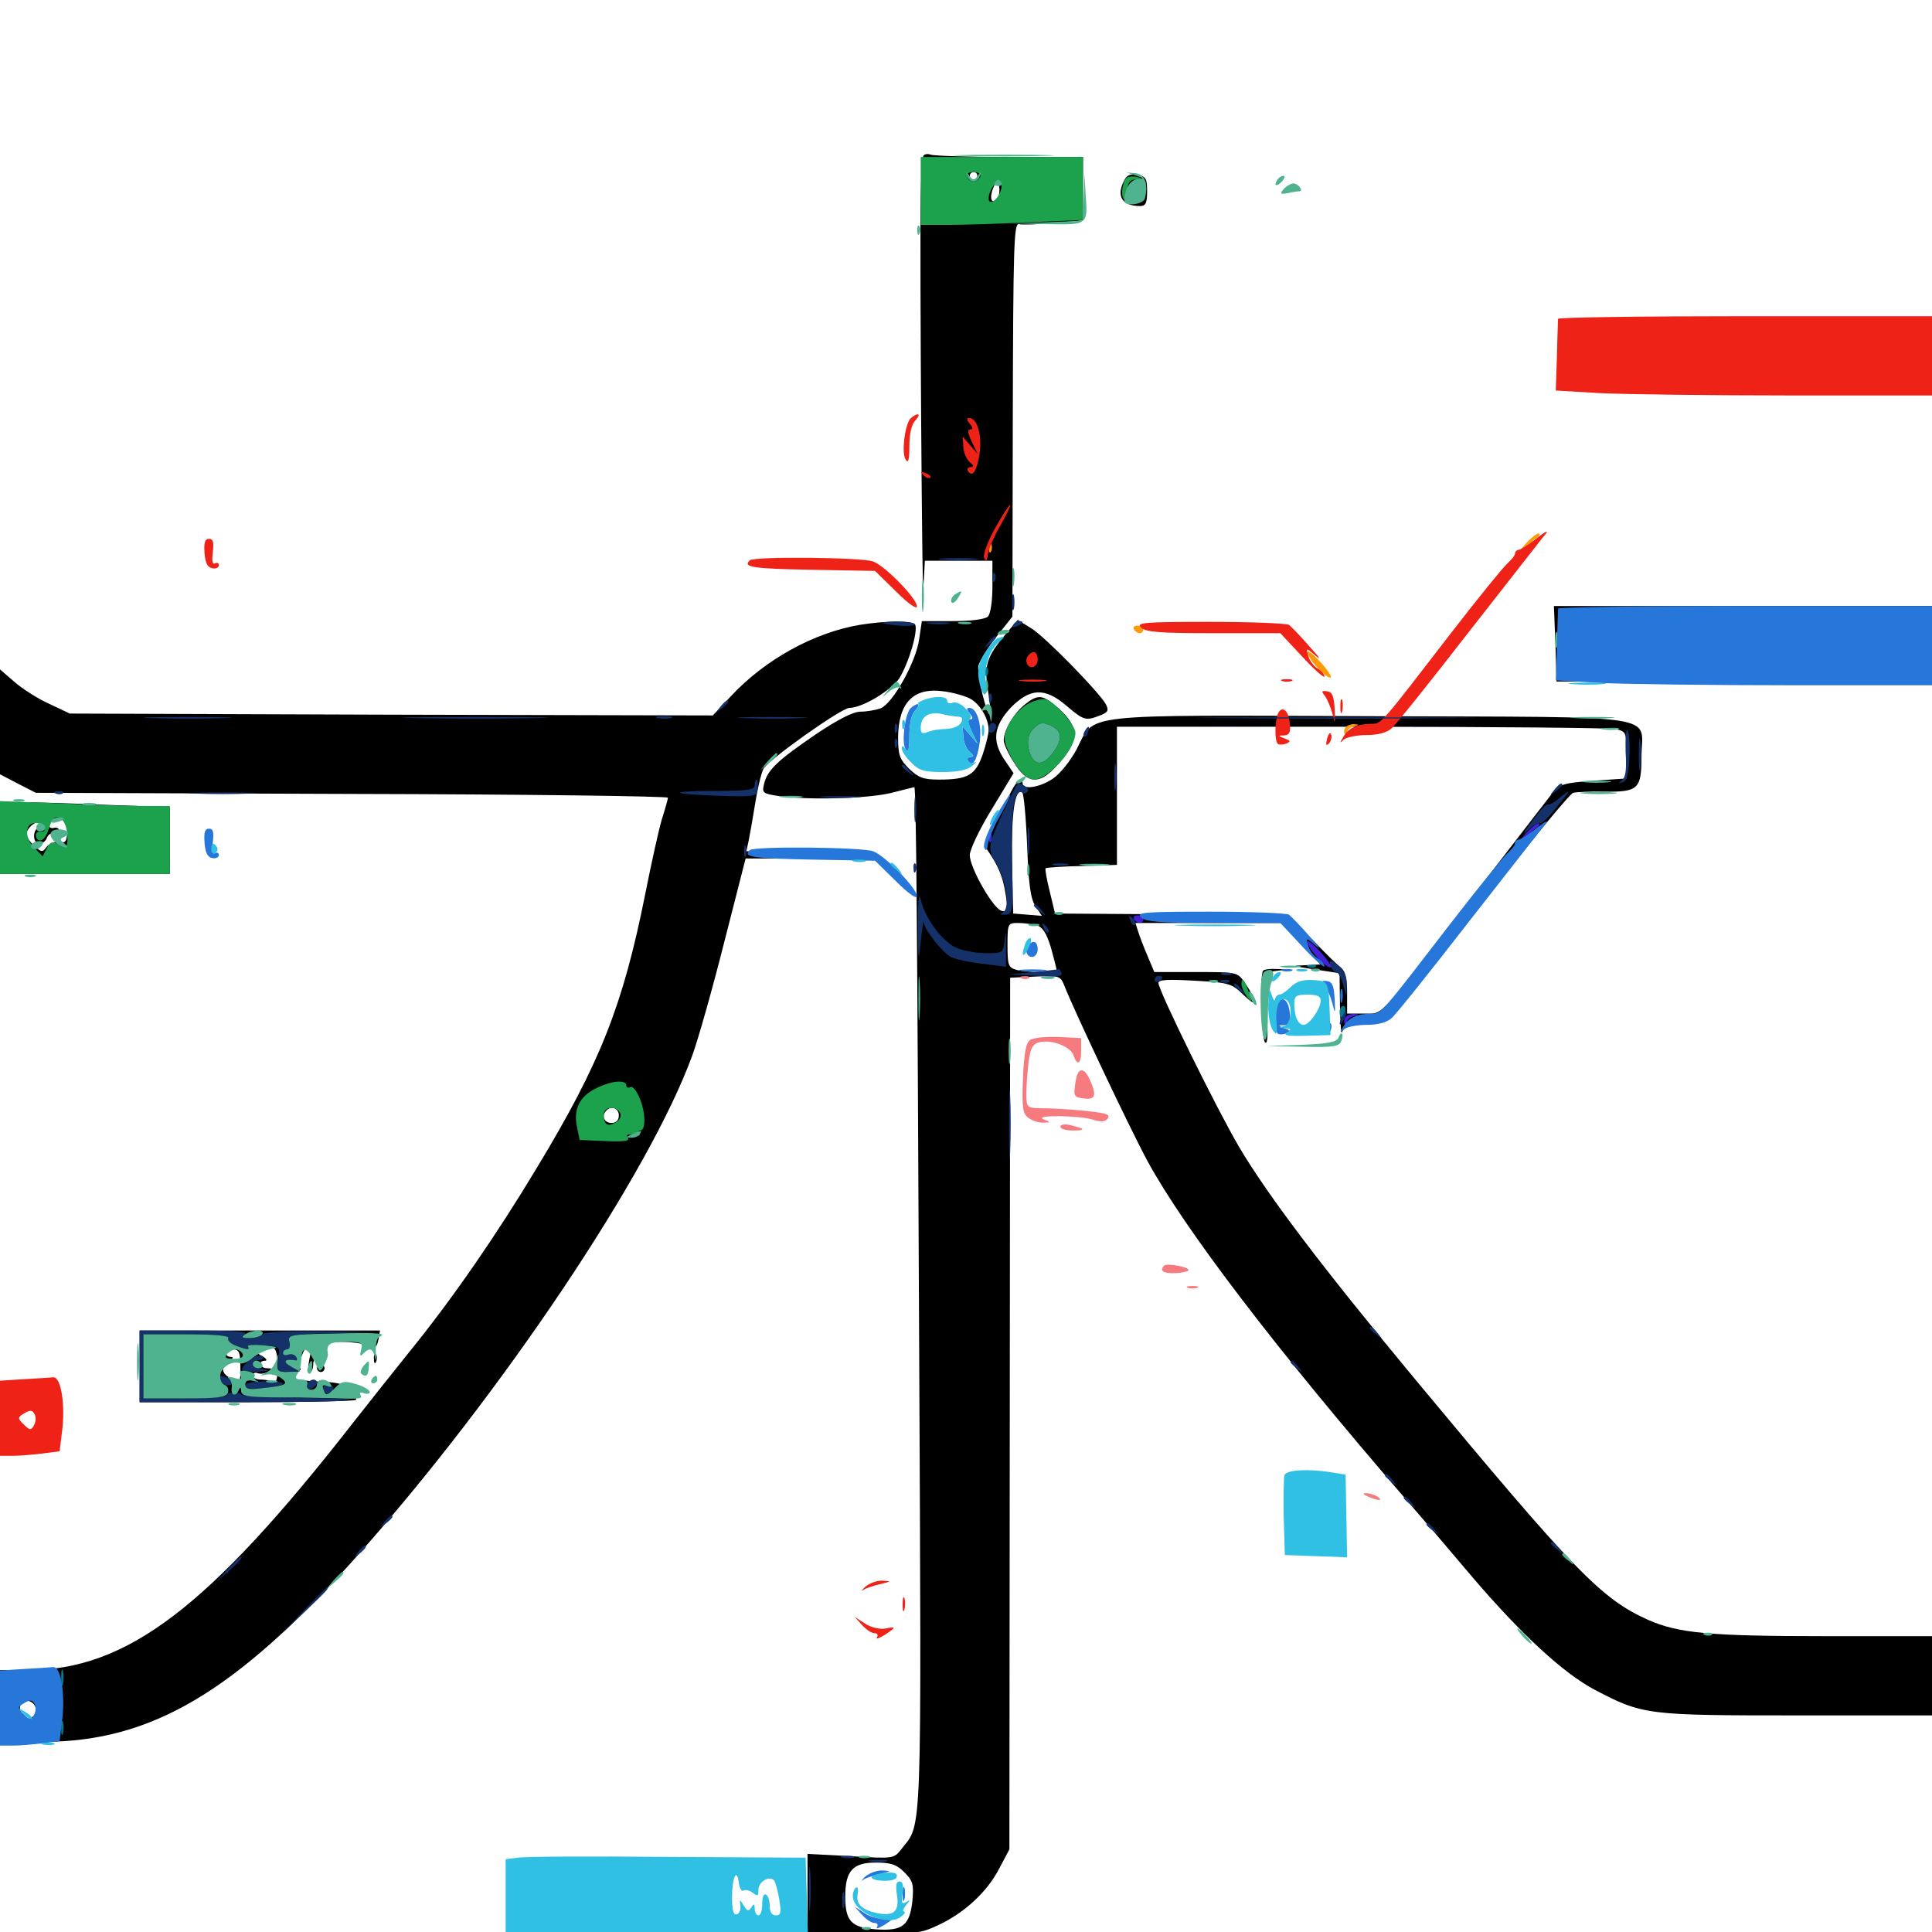 <svg xmlns="http://www.w3.org/2000/svg" viewBox="0 -1000 1000 1000">
	<path fill="#000000" d="M477.93 -919.336C477.344 -918.555 476.758 -909.375 476.562 -899.219C475.977 -867.969 477.344 -680.469 477.93 -695.703L478.711 -709.766H496.094H513.672V-696.484C513.672 -688.672 512.695 -682.227 511.328 -680.859C509.961 -679.492 502.93 -678.516 492.969 -678.516H477.148L475.781 -669.336C474.219 -657.422 462.109 -635.938 455.859 -633.398C453.125 -632.422 448.438 -631.641 445.312 -631.641C441.602 -631.641 433.594 -627.539 422.266 -619.922C402.539 -606.445 397.266 -601.562 395.508 -594.336C394.336 -589.453 394.727 -589.258 403.516 -587.891C419.727 -585.742 450 -586.719 461.523 -589.648C467.773 -591.211 473.047 -592.578 473.242 -592.578C474.219 -592.578 474.805 -517.969 475.781 -297.852C476.953 -44.141 477.344 -56.641 466.602 -42.969C462.695 -37.891 462.5 -37.891 440.234 -39.258L417.969 -40.43V-19.727V1.172H446.875C473.047 1.172 476.562 0.781 485.547 -3.516C499.023 -9.766 510.938 -20.703 517.188 -32.812L522.461 -42.773L522.656 -268.359L522.852 -493.945L535.938 -494.531C548.438 -495.117 548.828 -494.922 550.977 -489.648C555.664 -477.539 584.766 -416.016 593.945 -399.023C613.086 -363.867 660.547 -301.562 728.125 -223.438C736.133 -214.258 751.172 -196.68 761.523 -184.375C787.305 -154.102 809.18 -133.984 825.391 -125.391C850.391 -112.305 852.344 -112.109 930.078 -112.109H1000V-132.617V-153.125H944.922C884.375 -153.125 868.75 -154.688 853.125 -161.523C828.711 -172.461 815.039 -186.719 733.398 -284.961C683.789 -344.727 656.25 -381.25 641.406 -406.25C629.688 -426.172 599.609 -487.305 599.609 -491.211C599.609 -492.969 604.688 -493.164 618.359 -492.383C636.328 -491.406 637.5 -491.016 643.945 -484.766C651.172 -477.734 651.172 -481.25 644.141 -491.602C640.43 -496.875 640.039 -496.875 618.945 -496.875H597.461L593.945 -505.273C591.992 -509.766 589.844 -515.43 589.062 -517.969L587.695 -522.266H625.586H663.477L673.438 -511.523L683.398 -500.781L675.195 -500.391C668.164 -500.195 668.75 -500 680.273 -498.242L693.359 -496.289L693.555 -479.492C693.75 -470.312 694.141 -464.062 694.727 -465.82C695.312 -468.164 698.438 -469.336 706.445 -469.922C719.922 -471.094 717.773 -468.75 771.289 -537.5C793.164 -565.625 812.5 -589.062 814.258 -589.648C816.016 -590.039 823.242 -590.43 830.469 -590.234C847.852 -590.039 849.609 -591.602 849.609 -608.008C849.609 -630.859 864.453 -628.711 710.156 -629.297C556.25 -629.883 566.992 -631.055 557.227 -612.109C554.102 -606.25 548.633 -599.414 545.117 -597.07C538.281 -592.383 529.297 -591.016 529.297 -594.531C529.297 -598.438 526.367 -596.289 523.242 -590.039C521.484 -586.523 517.578 -579.102 514.453 -573.633C509.766 -565.039 509.18 -562.891 511.133 -559.961C516.797 -551.758 519.141 -546.094 520.508 -537.109C521.875 -528.711 521.68 -527.734 518.555 -528.516C514.258 -529.297 501.953 -550.781 501.953 -557.422C501.953 -560.156 507.031 -570.898 513.281 -581.055L524.609 -599.805L520.117 -606.445C513.281 -616.406 514.258 -624.023 523.047 -633.594C533.203 -643.945 540.82 -644.336 552.148 -634.57C560.938 -627.148 561.914 -626.758 569.336 -629.688C573.438 -631.25 574.023 -632.227 572.461 -635.352C568.945 -641.797 541.016 -670.312 533.789 -674.805L526.758 -679.102L521.094 -672.461C510.547 -659.961 509.375 -656.055 511.328 -642.773C512.5 -636.133 512.891 -630.273 512.695 -630.078C510.938 -628.32 505.469 -651.367 506.445 -655.469C507.227 -658.203 511.328 -664.844 515.82 -670.508L524.023 -680.859L524.219 -782.617C524.414 -872.07 524.805 -884.57 527.344 -883.984C528.906 -883.594 537.109 -883.789 545.312 -884.57L560.547 -885.938V-902.344V-918.75H522.656C501.758 -918.75 483.398 -919.336 481.836 -919.922C480.273 -920.508 478.516 -920.312 477.93 -919.336ZM505.859 -908.984C505.859 -908.008 505.078 -907.031 503.906 -907.031C502.93 -907.031 501.953 -908.008 501.953 -908.984C501.953 -910.156 502.93 -910.938 503.906 -910.938C505.078 -910.938 505.859 -910.156 505.859 -908.984ZM516.016 -896.875C513.086 -893.945 511.914 -897.656 514.258 -903.125L516.211 -908.008L517.188 -903.32C517.578 -900.781 516.992 -897.852 516.016 -896.875ZM501.953 -638.477C507.227 -635.742 511.719 -628.125 511.719 -622.07C511.719 -620.312 510.352 -614.453 508.594 -609.375C504.883 -598.828 500.977 -596.484 486.133 -596.484C477.93 -596.484 475.391 -597.461 470.508 -602.148C465.625 -607.031 464.844 -609.375 464.844 -618.359C465.039 -636.328 472.852 -644.336 488.281 -642.188C493.164 -641.602 499.219 -639.844 501.953 -638.477ZM835.742 -622.656C841.797 -621.484 841.797 -621.289 841.797 -609.18V-597.07L824.805 -595.898C809.18 -594.727 807.227 -594.141 803.32 -589.258C800.977 -586.133 783.008 -563.086 763.672 -537.891C711.914 -470.703 716.211 -475.391 706.055 -475.391H697.266V-486.133C697.266 -493.75 696.289 -497.461 693.945 -499.219C692.188 -500.586 685.352 -507.227 678.906 -514.062L666.992 -526.172L606.445 -526.758L546.094 -527.148L543.359 -538.477C541.797 -544.727 540.82 -550.195 541.211 -550.586C541.602 -550.977 550.195 -551.562 560.156 -551.758L578.125 -552.344V-588.086V-623.828H703.906C773.047 -623.828 832.422 -623.242 835.742 -622.656ZM531.641 -562.305C532.422 -542.188 533.398 -534.766 535.938 -531.055L539.258 -525.977L531.836 -526.562L524.414 -527.148L523.828 -553.711C523.438 -578.906 525.195 -592.188 529.102 -589.844C529.883 -589.258 531.055 -576.953 531.641 -562.305ZM536.523 -521.094C539.648 -520.117 541.602 -517.188 543.945 -509.57C545.508 -503.906 546.875 -498.633 546.875 -498.047C546.875 -496.484 531.641 -496.484 525.977 -498.047C521.875 -499.219 521.484 -500.586 521.484 -510.742C521.484 -522.07 521.68 -522.266 526.953 -522.266C529.883 -522.266 534.18 -521.68 536.523 -521.094ZM468.164 -30.859C472.461 -26.562 473.047 -24.609 472.266 -16.211C470.898 -3.32 467.188 -0.391 453.32 -1.367C440.625 -2.344 437.5 -5.664 437.5 -18.359C437.5 -31.641 441.406 -35.938 453.32 -35.938C461.133 -35.938 464.062 -34.961 468.164 -30.859ZM582.031 -906.836C577.539 -898.633 580.664 -893.359 590.039 -893.359C592.969 -893.359 593.75 -894.727 593.75 -900.977C593.75 -907.422 593.164 -908.594 588.867 -909.57C585.352 -910.156 583.203 -909.375 582.031 -906.836ZM590.82 -901.172C591.406 -900.195 591.016 -899.219 590.039 -899.219C588.867 -899.219 587.891 -900.195 587.891 -901.172C587.891 -902.344 588.281 -903.125 588.672 -903.125C589.258 -903.125 590.234 -902.344 590.82 -901.172ZM805.078 -666.797L805.664 -647.266H902.734H1000V-666.797V-686.328H902.148H804.297ZM444.922 -676.562C421.094 -672.461 395.898 -658.594 378.125 -639.453L368.945 -629.688L202.539 -630.078L36.133 -630.664L25.391 -635.742C19.336 -638.477 11.133 -643.75 7.227 -647.266L0 -653.516V-626.367V-599.219L9.375 -594.336L18.555 -589.648L182.227 -589.062C272.07 -588.867 345.703 -587.891 345.703 -587.109C345.703 -586.328 344.336 -581.445 342.578 -575.977C341.016 -570.703 337.109 -553.125 333.984 -537.305C322.461 -479.688 310.742 -449.805 277.734 -395.312C256.836 -360.547 234.375 -328.125 213.086 -301.758C204.883 -291.602 191.406 -274.609 182.812 -263.672C108.008 -167.773 65.625 -135.547 14.258 -135.547H0V-116.992V-98.438H22.266C78.32 -98.438 121.875 -124.219 184.766 -194.531C259.375 -278.32 336.328 -392.969 358.398 -453.906C361.328 -461.914 368.75 -488.086 374.805 -512.109L385.938 -555.664H421.68C442.773 -555.859 456.445 -556.641 454.883 -557.617C453.32 -558.594 437.305 -559.375 419.141 -559.375H386.328L387.5 -564.844C388.086 -567.773 389.648 -576.367 390.82 -583.789C391.992 -591.406 393.945 -599.609 395.117 -601.953C397.266 -606.445 435.547 -633.594 439.648 -633.594C446.289 -633.594 461.133 -642.578 465.43 -648.828C470.312 -656.641 475.391 -673.633 473.633 -676.758C472.266 -678.906 458.203 -678.711 444.922 -676.562ZM320.312 -422.656C320.312 -420.117 318.945 -418.75 316.406 -418.75C312.695 -418.75 311.133 -422.656 313.867 -425.195C316.406 -427.93 320.312 -426.367 320.312 -422.656ZM18.555 -115.039C18.555 -112.891 17.188 -110.938 15.43 -110.547C11.914 -109.961 8.984 -115.039 10.938 -118.164C12.891 -121.484 18.555 -119.141 18.555 -115.039ZM7.227 -101.172C8.008 -101.758 6.836 -102.344 4.688 -102.148C2.539 -102.148 1.953 -101.562 3.516 -100.977C4.883 -100.391 6.641 -100.586 7.227 -101.172ZM530.469 -635.352C524.805 -630.859 519.531 -622.07 519.531 -616.797C519.531 -615.039 521.875 -609.766 525 -605.078C531.641 -594.336 537.695 -593.75 546.289 -602.93C558.789 -616.211 559.18 -623.242 547.852 -633.398C539.648 -640.625 537.305 -640.82 530.469 -635.352ZM544.531 -615.625C544.922 -611.719 544.336 -610.156 542.188 -610.156C536.914 -610.156 533.203 -612.5 533.203 -615.82C533.203 -624.219 543.555 -623.828 544.531 -615.625ZM0 -566.211V-547.656H43.945H87.891V-564.844V-582.227L55.273 -583.398C37.5 -584.18 17.773 -584.766 11.328 -584.766H0ZM34.766 -568.945C34.57 -564.453 33.789 -563.477 30.469 -564.062C28.125 -564.453 25.391 -563.281 24.023 -561.523C22.07 -558.789 21.484 -558.789 17.773 -562.109C15.43 -564.258 13.672 -566.992 13.672 -568.164C13.672 -571.484 19.336 -575.977 21.094 -574.023C21.875 -573.242 21.289 -572.07 20.117 -571.68C16.602 -570.508 16.992 -563.281 20.312 -563.281C21.875 -563.281 23.633 -564.648 24.219 -566.211C24.805 -567.969 26.562 -569.141 28.125 -568.75C29.688 -568.359 30.859 -569.141 30.664 -570.117C30.469 -571.289 29.297 -571.875 27.93 -571.484C24.609 -570.703 24.609 -574.414 27.93 -575.586C32.422 -577.148 34.961 -574.805 34.766 -568.945ZM653.711 -497.461C651.953 -494.336 652.93 -461.523 654.883 -460.352C656.25 -459.57 656.445 -465.43 655.469 -477.93L654.297 -496.68L660.547 -497.461L666.992 -498.242L660.742 -498.438C657.422 -498.633 654.102 -498.242 653.711 -497.461ZM72.266 -292.773V-274.219H127.539C158.008 -274.219 183.398 -274.805 184.18 -275.391C184.766 -275.977 183.594 -278.32 181.641 -280.469C178.906 -283.594 175 -284.57 164.062 -284.961C156.25 -285.352 149.023 -286.523 147.852 -287.695C146.289 -289.258 147.07 -289.844 151.172 -289.844C154.102 -289.844 156.055 -290.625 155.469 -291.602C153.906 -293.945 157.617 -303.516 159.961 -303.516C160.938 -303.516 161.133 -300.586 160.156 -296.68C159.375 -292.773 159.375 -289.844 160.352 -289.844C161.328 -289.844 162.109 -291.602 162.109 -293.75C162.109 -296.289 163.086 -297.266 165.039 -296.484C167.188 -295.508 167.969 -296.68 167.969 -300.391C167.969 -305.078 168.555 -305.469 176.562 -305.469C181.445 -305.469 187.5 -304.688 190.039 -303.711C194.336 -301.953 194.922 -302.344 195.898 -306.641L196.68 -311.328H134.57H72.266ZM143.555 -292.969C143.75 -285.938 143.164 -284.18 141.016 -284.961C139.648 -285.547 136.719 -285.938 134.57 -285.938C132.617 -285.938 130.859 -286.914 130.859 -288.086C130.859 -289.258 132.031 -289.844 133.398 -289.258C134.961 -288.672 137.305 -289.062 138.867 -290.039C141.016 -291.406 141.016 -291.797 138.281 -291.797C134.375 -291.797 133.398 -295.703 137.305 -295.703C138.477 -295.703 137.891 -296.875 135.742 -298.047C132.031 -300.195 132.031 -300.195 135.742 -301.758C142.188 -304.102 143.555 -302.734 143.555 -292.969ZM124.414 -292.969C124.609 -284.57 124.414 -284.375 119.922 -286.328C114.453 -288.867 113.867 -292.773 118.75 -295.508C120.508 -296.68 120.898 -297.656 119.727 -297.656C115.625 -297.656 116.797 -301.562 120.703 -301.562C123.633 -301.562 124.414 -300 124.414 -292.969ZM124.414 -280.859C125.195 -281.445 124.023 -282.031 121.875 -281.836C119.727 -281.836 119.141 -281.25 120.703 -280.664C122.07 -280.078 123.828 -280.273 124.414 -280.859ZM166.016 -281.25C166.016 -281.641 165.234 -282.031 164.062 -282.031C163.086 -282.031 162.109 -281.055 162.109 -279.883C162.109 -278.906 163.086 -278.516 164.062 -279.102C165.234 -279.688 166.016 -280.664 166.016 -281.25ZM193.555 -296.484C193.555 -294.336 194.141 -293.75 194.727 -295.312C195.312 -296.68 195.117 -298.438 194.531 -299.023C193.945 -299.805 193.359 -298.633 193.555 -296.484ZM164.062 -291.797C164.062 -290.82 165.039 -289.844 166.016 -289.844C167.188 -289.844 167.969 -290.82 167.969 -291.797C167.969 -292.969 167.188 -293.75 166.016 -293.75C165.039 -293.75 164.062 -292.969 164.062 -291.797Z"/>
	<path fill="#ff9906" d="M789.844 -718.75C786.719 -715.234 785.547 -713.477 787.305 -714.844C789.062 -716.016 791.211 -716.406 791.992 -715.625C792.969 -714.844 792.969 -715.234 792.188 -716.602C791.602 -717.773 792.578 -719.727 794.336 -720.898C796.289 -721.875 797.266 -723.242 796.68 -723.828C796.094 -724.414 792.969 -722.07 789.844 -718.75ZM511.914 -716.016C511.914 -713.867 512.5 -713.281 513.086 -714.844C513.672 -716.211 513.477 -717.969 512.891 -718.555C512.305 -719.336 511.719 -718.164 511.914 -716.016ZM586.914 -674.219C587.5 -673.242 588.867 -672.266 590.039 -672.266C591.016 -672.266 591.797 -673.242 591.797 -674.219C591.797 -675.391 590.43 -676.172 588.672 -676.172C587.109 -676.172 586.328 -675.391 586.914 -674.219ZM676.953 -661.523C678.516 -657.031 687.305 -648.047 688.867 -649.414C689.258 -650 686.719 -653.906 682.812 -658.008C678.125 -662.891 676.172 -664.062 676.953 -661.523ZM696.289 -623.242C695.508 -622.07 695.508 -620.703 696.094 -620.117C696.68 -619.336 697.266 -619.922 697.266 -621.094C697.266 -622.266 698.828 -623.633 700.781 -624.023C703.711 -624.805 703.711 -625 700.781 -625.195C699.023 -625.195 696.875 -624.414 696.289 -623.242Z"/>
	<path fill="#ef2218" d="M806.445 -834.961C806.445 -833.984 806.055 -825.391 805.859 -815.625L805.273 -797.852L828.711 -796.484C841.602 -795.898 885.352 -795.312 926.172 -795.312H1000V-815.82V-836.328H903.32C850.195 -836.328 806.641 -835.742 806.445 -834.961ZM471.094 -783.203C468.164 -779.297 466.602 -765.43 468.75 -762.109C470.117 -759.961 470.703 -761.914 470.703 -769.336C470.703 -775.781 471.875 -780.469 473.828 -782.422C475.391 -784.18 475.977 -785.547 475 -785.547C474.023 -785.547 472.266 -784.375 471.094 -783.203ZM501.953 -780.664C503.711 -778.516 503.711 -777.734 502.148 -777.734C500.586 -777.734 500.977 -775.586 502.93 -771.484L506.055 -765.039L502.148 -769.531L498.242 -774.023L498.633 -768.555C498.828 -765.625 500.391 -762.109 501.953 -760.742C504.102 -758.984 504.297 -758.398 502.344 -758.203C500.977 -758.203 500.391 -757.227 500.977 -756.25C503.32 -752.539 505.664 -756.25 507.031 -765.234C508.398 -774.414 505.859 -783.594 501.758 -783.594C500.195 -783.594 500.195 -782.812 501.953 -780.664ZM477.93 -754.102C479.297 -752.734 480.859 -752.148 481.445 -752.734C482.031 -753.32 481.055 -754.492 479.102 -755.078C476.367 -756.25 476.172 -756.055 477.93 -754.102ZM515.039 -726.562C511.133 -719.531 508.789 -713.086 509.375 -711.328C510.352 -709.18 510.938 -709.57 511.328 -713.086C511.719 -715.82 514.648 -722.656 517.969 -728.32C521.094 -733.984 523.438 -738.672 522.852 -738.672C522.266 -738.672 518.75 -733.203 515.039 -726.562ZM793.945 -720.312C790.82 -717.773 787.305 -715.625 786.133 -715.43C785.156 -715.43 784.18 -714.453 784.18 -713.477C784.18 -712.5 782.227 -710.156 780.078 -708.203C777.734 -706.055 765.039 -690.43 751.758 -673.242C715.039 -625.586 715.039 -625.391 710.352 -625.391C702.734 -625.391 698.047 -623.242 695.508 -618.945C693.359 -615.43 693.359 -615.039 695.508 -617.188C696.875 -618.359 702.148 -619.531 707.227 -619.531C713.086 -619.531 717.773 -620.703 720.312 -623.047C722.461 -624.805 740.234 -647.07 759.766 -672.266C779.492 -697.461 796.875 -719.727 798.438 -721.68C802.539 -726.367 800.977 -725.781 793.945 -720.312ZM105.859 -713.867C106.25 -708.594 107.422 -706.25 109.961 -705.859C111.719 -705.469 113.281 -706.25 113.281 -707.422C113.281 -708.594 112.305 -708.984 111.328 -708.398C109.961 -707.617 109.57 -709.766 110.156 -714.062C110.742 -719.336 110.352 -721.094 108.203 -721.094C106.055 -721.094 105.469 -719.141 105.859 -713.867ZM388.086 -709.961C384.375 -706.445 389.258 -705.664 419.922 -705.078L452.93 -704.492L463.867 -693.75C470.117 -687.5 474.609 -684.375 474.609 -686.133C474.609 -690.234 458.203 -707.031 451.953 -709.375C446.484 -711.523 390.039 -712.109 388.086 -709.961ZM590.625 -675.195C592.969 -672.852 600 -672.266 628.125 -672.266H662.695L674.023 -660.156C680.273 -653.32 685.547 -648.828 685.547 -649.805C685.547 -650.977 683.984 -652.734 681.836 -654.102C679.883 -655.273 677.734 -658.203 677.148 -660.547C675.977 -664.844 675.977 -664.844 681.25 -660.352C684.18 -657.812 682.617 -660.156 677.734 -665.43C673.047 -670.898 668.164 -675.781 667.188 -676.562C666.016 -677.344 647.656 -678.125 626.367 -678.125C591.992 -678.125 587.891 -677.734 590.625 -675.195ZM532.617 -661.133C530.078 -658.789 531.25 -654.688 534.18 -654.688C535.742 -654.688 537.109 -656.445 537.109 -658.594C537.109 -662.5 534.961 -663.672 532.617 -661.133ZM528.906 -647.461C525.391 -647.852 527.734 -648.242 534.18 -648.242C540.625 -648.242 543.555 -647.852 540.625 -647.461C537.695 -647.07 532.422 -647.07 528.906 -647.461ZM663.672 -647.461C662.305 -648.047 663.281 -648.438 666.016 -648.438C668.75 -648.438 669.727 -648.047 668.555 -647.461C667.188 -647.07 664.844 -647.07 663.672 -647.461ZM685.742 -639.844C686.914 -638.281 688.672 -634.18 689.648 -630.664C691.016 -624.805 691.211 -625 690.82 -633.008C690.43 -639.648 689.648 -641.797 686.914 -642.188C683.984 -642.578 683.789 -642.188 685.742 -639.844ZM694.727 -631.836C695.117 -633.594 695.117 -636.328 694.727 -637.695C694.141 -638.867 693.75 -637.5 693.75 -634.18C693.75 -631.055 694.141 -629.883 694.727 -631.836ZM661.328 -630.273C659.766 -626.172 659.766 -616.602 661.328 -615.039C661.914 -614.453 663.867 -614.453 665.625 -615.039C668.164 -616.211 668.164 -616.602 664.844 -617.773C661.523 -619.141 661.328 -619.336 664.648 -619.336C667.383 -619.531 668.164 -620.898 667.578 -625.781C666.992 -632.617 663.281 -635.156 661.328 -630.273ZM686.914 -617.773C686.133 -614.453 686.328 -613.672 687.891 -615.234C688.867 -616.211 689.453 -618.359 689.062 -619.727C688.477 -621.289 687.695 -620.312 686.914 -617.773ZM12.305 -286.133L0 -285.352V-266.016V-246.484H6.641C10.156 -246.484 17.188 -247.07 21.875 -247.656L30.859 -248.828L32.031 -258.398C33.984 -272.461 31.641 -287.5 27.539 -287.109C25.781 -286.914 18.945 -286.523 12.305 -286.133ZM18.164 -267.383C18.75 -265.82 18.359 -263.477 17.383 -261.914C16.016 -259.57 15.234 -259.766 12.305 -262.695C9.18 -265.625 9.18 -266.406 11.719 -267.969C15.625 -270.508 16.992 -270.312 18.164 -267.383ZM447.852 -178.711C445.898 -176.758 445.312 -175.977 446.68 -176.953C448.047 -177.93 452.148 -179.297 455.664 -180.078C461.328 -181.445 461.523 -181.641 456.836 -181.836C453.906 -182.031 450 -180.469 447.852 -178.711ZM468.164 -166.992C468.555 -168.75 468.555 -171.484 468.164 -172.852C467.578 -174.023 467.188 -172.656 467.188 -169.336C467.188 -166.211 467.578 -165.039 468.164 -166.992ZM446.094 -158.984C448.242 -156.641 450.977 -154.688 452.539 -154.688C454.102 -154.688 454.688 -153.711 453.906 -152.539C453.32 -151.367 454.883 -151.953 457.812 -153.711C464.062 -157.812 464.062 -158.203 458.008 -157.031C455.273 -156.641 450.781 -157.617 447.852 -159.57L442.383 -163.086Z"/>
	<path fill="#1ca14c" d="M476.562 -901.172V-883.594H490.82C498.438 -883.594 517.383 -884.18 532.812 -884.961L560.547 -886.133V-902.539V-918.75H518.555H476.562ZM507.422 -908.594C506.836 -907.227 505.273 -906.055 503.906 -906.055C502.539 -906.055 500.977 -907.227 500.586 -908.594C500 -909.961 501.367 -910.938 503.906 -910.938C506.445 -910.938 507.812 -909.961 507.422 -908.594ZM517.773 -900.781C516.016 -896.094 511.719 -893.555 511.719 -897.266C511.719 -901.172 515.82 -907.227 517.578 -906.055C518.555 -905.469 518.75 -903.125 517.773 -900.781ZM581.25 -903.906C580.469 -900.977 580.664 -897.852 581.836 -896.68C583.008 -895.508 583.594 -895.898 583.398 -897.461C583.203 -904.492 584.18 -907.031 587.695 -907.031C589.844 -907.031 591.992 -906.055 592.383 -905.078C592.969 -903.906 593.164 -904.102 592.969 -905.469C592.773 -906.836 590.234 -908.203 587.5 -908.594C583.398 -908.984 582.227 -908.203 581.25 -903.906ZM531.445 -635.352C528.125 -633.398 523.828 -628.711 522.07 -625C519.336 -619.336 519.336 -617.383 521.484 -612.109C525.195 -603.125 531.055 -596.484 535.156 -596.484C542.578 -596.484 556.641 -612.305 556.641 -620.703C556.641 -624.805 545.898 -636.719 541.211 -638.086C539.062 -638.477 534.766 -637.305 531.445 -635.352ZM545.117 -623.828C550 -621.094 549.805 -616.211 544.336 -609.57C539.062 -602.734 534.18 -604.102 532.422 -612.5C531.641 -616.797 532.227 -619.727 534.375 -622.266C538.281 -626.367 539.844 -626.562 545.117 -623.828ZM0 -566.602V-547.656H43.945H87.891V-565.234V-582.812H74.805C67.383 -582.812 47.656 -583.398 30.859 -584.18L0 -585.352ZM34.766 -568.555C35.352 -561.133 34.375 -559.961 29.297 -563.281C27.148 -564.648 25.781 -564.062 24.219 -560.938L22.07 -556.836L17.773 -561.133C12.5 -566.406 12.891 -574.023 18.359 -574.023C20.508 -574.023 22.461 -572.852 23.047 -571.484C23.438 -570.117 22.656 -569.336 21.094 -569.531C19.727 -569.922 18.555 -568.945 18.555 -567.773C18.555 -566.406 19.336 -565.039 20.508 -565.039C22.461 -564.648 24.414 -567.578 26.172 -573.633C28.32 -580.078 34.18 -576.758 34.766 -568.555ZM642.578 -490.43C642.578 -489.062 643.945 -486.133 645.508 -483.984C648.047 -480.664 648.242 -480.859 646.289 -486.719C644.141 -493.164 642.578 -494.727 642.578 -490.43ZM308.594 -436.719C300 -432.617 296.68 -425.781 298.633 -416.797L300 -409.961L313.281 -409.375C323.242 -408.984 326.172 -409.375 325 -411.133C324.023 -412.891 324.805 -413.086 327.734 -412.5C330.078 -411.719 331.641 -412.109 330.859 -413.086C330.273 -414.062 330.664 -414.844 331.445 -414.844C334.375 -414.844 334.18 -424.414 331.055 -431.641C329.492 -435.547 327.344 -438.086 326.172 -437.305C325.195 -436.719 324.219 -437.109 324.219 -438.086C324.219 -441.406 316.211 -440.625 308.594 -436.719ZM321.094 -423.633C321.68 -422.07 320.508 -419.922 318.555 -418.945C314.453 -416.602 312.5 -417.969 312.5 -423.047C312.5 -427.344 319.336 -427.93 321.094 -423.633Z"/>
	<path fill="#143269" d="M487.891 -710.352C483.203 -710.742 486.914 -711.133 496.094 -711.133C505.273 -711.133 508.984 -710.742 504.492 -710.352C499.805 -709.961 492.383 -709.961 487.891 -710.352ZM513.867 -700.781C513.867 -698.633 514.453 -698.047 515.039 -699.609C515.625 -700.977 515.43 -702.734 514.844 -703.32C514.258 -704.102 513.672 -702.93 513.867 -700.781ZM523.828 -688.281C523.828 -684.57 524.219 -683.008 524.805 -684.961C525.195 -686.719 525.195 -689.844 524.805 -691.797C524.219 -693.555 523.828 -691.992 523.828 -688.281ZM457.031 -677.344C455.469 -677.734 458.203 -678.125 463.281 -678.32C468.359 -678.32 472.852 -677.734 473.438 -676.953C474.219 -675.586 464.258 -675.781 457.031 -677.344ZM481.055 -677.148C477.93 -677.539 480.078 -677.93 485.352 -677.93C490.82 -677.93 493.164 -677.539 490.82 -677.148C488.281 -676.758 483.984 -676.758 481.055 -677.148ZM524.414 -676.562C523.828 -675.391 524.609 -675.195 526.172 -675.781C529.688 -677.148 530.273 -678.516 527.539 -678.516C526.367 -678.516 525 -677.734 524.414 -676.562ZM511.523 -667.383C508.984 -664.258 509.18 -664.062 512.305 -666.602C515.43 -669.141 516.406 -670.703 514.844 -670.703C514.453 -670.703 512.891 -669.141 511.523 -667.383ZM511.914 -638.281C511.914 -636.133 512.5 -635.547 513.086 -637.109C513.672 -638.477 513.477 -640.234 512.891 -640.82C512.305 -641.602 511.719 -640.43 511.914 -638.281ZM372.852 -634.18C370.312 -631.055 370.508 -630.859 373.633 -633.398C375.391 -634.766 376.953 -636.328 376.953 -636.719C376.953 -638.281 375.391 -637.305 372.852 -634.18ZM78.711 -628.32C68.164 -628.516 76.367 -628.906 96.68 -628.906C117.188 -628.906 125.781 -628.516 115.82 -628.32C105.859 -627.93 89.258 -627.93 78.711 -628.32ZM215.43 -628.32C198.438 -628.516 212.305 -628.906 246.094 -628.906C279.883 -628.906 293.75 -628.516 276.953 -628.32C259.961 -627.93 232.227 -627.93 215.43 -628.32ZM340.43 -628.32C338.477 -628.906 340.039 -629.297 343.75 -629.297C347.461 -629.297 349.023 -628.906 347.266 -628.32C345.312 -627.93 342.188 -627.93 340.43 -628.32ZM385.352 -628.32C376.953 -628.516 383.398 -628.906 399.414 -628.906C415.625 -628.906 422.461 -628.516 414.648 -628.32C406.836 -627.93 393.75 -627.93 385.352 -628.32ZM633.398 -628.32C601.367 -628.516 627.539 -628.711 691.406 -628.711C755.273 -628.711 781.445 -628.516 749.609 -628.32C717.578 -627.93 665.234 -627.93 633.398 -628.32ZM463.086 -622.656C463.086 -620.508 463.672 -619.922 464.258 -621.484C464.844 -622.852 464.648 -624.609 464.062 -625.195C463.477 -625.977 462.891 -624.805 463.086 -622.656ZM511.719 -622.656C511.719 -621.094 512.695 -620.312 513.672 -620.898C514.844 -621.484 515.625 -622.852 515.625 -624.023C515.625 -625 514.844 -625.781 513.672 -625.781C512.695 -625.781 511.719 -624.414 511.719 -622.656ZM561.523 -621.68C560.742 -620.508 560.547 -619.336 561.133 -618.75C561.523 -618.164 562.5 -619.141 563.086 -620.898C564.453 -624.219 563.281 -624.805 561.523 -621.68ZM841.406 -610.742C841.992 -601.562 841.406 -597.461 839.453 -596.094C837.5 -594.531 837.5 -594.336 839.844 -595.117C841.992 -595.508 842.969 -599.219 843.359 -608.203C843.75 -615.039 843.164 -621.289 842.383 -622.07C841.602 -622.852 841.211 -617.773 841.406 -610.742ZM848.242 -609.18C848.242 -601.758 848.633 -598.828 849.023 -602.93C849.414 -606.836 849.414 -613.086 849.023 -616.602C848.633 -619.922 848.242 -616.797 848.242 -609.18ZM463.086 -614.844C463.086 -612.695 463.672 -612.109 464.258 -613.672C464.844 -615.039 464.648 -616.797 464.062 -617.383C463.477 -618.164 462.891 -616.992 463.086 -614.844ZM576.758 -597.461C576.758 -591.016 577.148 -588.672 577.539 -592.188C577.93 -595.703 577.93 -600.977 577.539 -603.906C577.148 -606.836 576.758 -603.906 576.758 -597.461ZM466.797 -603.516C466.797 -603.125 468.359 -601.562 470.312 -600.195C473.242 -597.656 473.438 -597.852 470.898 -600.977C468.359 -604.102 466.797 -605.078 466.797 -603.516ZM390.625 -593.555C390.625 -591.211 387.109 -590.625 370.703 -590.625C359.766 -590.625 351.367 -590.234 351.953 -589.648C352.344 -589.062 361.523 -588.477 372.266 -588.086C391.406 -587.5 391.797 -587.695 392.188 -591.992C392.383 -594.531 392.188 -596.484 391.602 -596.484C391.016 -596.484 390.625 -595.117 390.625 -593.555ZM520.117 -581.445C511.328 -562.695 510.938 -560.742 515.43 -553.32C520.703 -544.727 522.852 -530.273 519.336 -527.93C517.383 -526.758 517.578 -526.367 520.508 -526.562C524.219 -526.953 524.414 -528.125 523.828 -554.883C523.242 -581.641 525 -592.383 529.297 -589.648C530.273 -589.062 531.445 -589.453 532.031 -590.43C533.008 -591.797 529.297 -594.531 526.758 -594.531C526.562 -594.531 523.438 -588.672 520.117 -581.445ZM804.492 -591.211C801.953 -588.086 802.148 -587.891 805.273 -590.43C807.031 -591.797 808.594 -593.359 808.594 -593.75C808.594 -595.312 807.031 -594.336 804.492 -591.211ZM28.906 -589.258C27.344 -589.844 27.93 -590.43 30.078 -590.43C32.227 -590.625 33.398 -590.039 32.617 -589.453C32.031 -588.867 30.273 -588.672 28.906 -589.258ZM101.172 -589.258C93.359 -589.453 99.609 -589.844 115.234 -589.844C130.859 -589.844 137.109 -589.453 129.492 -589.258C121.68 -588.867 108.789 -588.867 101.172 -589.258ZM473.242 -580.859C473.242 -575 473.633 -572.461 474.023 -575.586C474.414 -578.516 474.414 -583.203 474.023 -586.328C473.633 -589.258 473.242 -586.719 473.242 -580.859ZM806.836 -586.719C804.492 -584.57 801.758 -583.203 800.977 -583.594C800.391 -583.984 796.875 -580.273 793.164 -575.195C788.086 -568.359 787.695 -567.188 791.406 -570.703C793.945 -573.047 796.68 -574.609 797.266 -574.023C797.852 -573.438 801.562 -576.953 805.469 -581.836C813.477 -591.602 813.672 -592.383 806.836 -586.719ZM426.367 -587.305C421.289 -587.695 425 -587.891 434.57 -587.891C444.336 -587.891 448.438 -587.695 443.945 -587.305C439.453 -586.914 431.445 -586.914 426.367 -587.305ZM531.836 -564.258C531.836 -557.812 532.227 -555.469 532.617 -558.984C533.008 -562.5 533.008 -567.773 532.617 -570.703C532.227 -573.633 531.836 -570.703 531.836 -564.258ZM385.156 -559.375C385.156 -556.641 385.547 -555.664 386.133 -557.031C386.523 -558.203 386.523 -560.547 386.133 -561.914C385.547 -563.086 385.156 -562.109 385.156 -559.375ZM472.852 -550.391C472.852 -548.242 473.438 -547.656 474.023 -549.219C474.609 -550.586 474.414 -552.344 473.828 -552.93C473.242 -553.711 472.656 -552.539 472.852 -550.391ZM545.508 -552.148C543.555 -552.734 545.117 -553.125 548.828 -553.125C552.539 -553.125 554.102 -552.734 552.344 -552.148C550.391 -551.758 547.266 -551.758 545.508 -552.148ZM475.195 -520.312C475.195 -501.758 475.391 -500.977 476.562 -512.5C477.344 -519.531 477.93 -524.023 478.125 -522.461C478.711 -518.555 487.695 -507.031 492.188 -504.688C494.336 -503.516 501.562 -501.953 508.398 -501.172L520.703 -499.609V-510.547C520.898 -517.383 520.508 -518.555 520.117 -514.062C519.336 -506.641 519.141 -506.641 510.547 -506.641C505.664 -506.641 498.828 -507.812 495.117 -509.375C487.891 -512.5 478.906 -524.414 476.562 -534.375C475.586 -538.672 475 -533.984 475.195 -520.312ZM535.156 -531.25C535.156 -530.859 536.719 -529.297 538.672 -527.93C541.602 -525.391 541.797 -525.586 539.258 -528.711C536.719 -531.836 535.156 -532.812 535.156 -531.25ZM585.156 -523.633C585.742 -521.68 586.914 -520.703 587.5 -521.289C588.086 -521.875 587.5 -523.438 586.133 -524.805C584.18 -526.562 583.984 -526.367 585.156 -523.633ZM540.234 -519.727C540.82 -517.773 541.992 -516.797 542.578 -517.383C543.164 -517.969 542.578 -519.531 541.211 -520.898C539.258 -522.656 539.062 -522.461 540.234 -519.727ZM688.672 -499.805C689.453 -498.242 690.625 -496.875 691.602 -496.875C692.578 -496.875 694.141 -493.945 695.117 -490.625L696.875 -484.18L697.07 -490.234C697.266 -493.75 695.703 -497.656 693.75 -499.414C689.258 -503.516 687.305 -503.711 688.672 -499.805ZM535.156 -496.875L522.461 -495.703L536.328 -494.922C547.07 -494.141 550 -494.531 549.414 -496.484C548.828 -497.656 548.242 -498.633 548.047 -498.438C548.047 -498.242 542.188 -497.656 535.156 -496.875ZM632.422 -495.508C631.055 -496.094 632.031 -496.484 634.766 -496.484C637.5 -496.484 638.477 -496.094 637.305 -495.508C635.938 -495.117 633.594 -495.117 632.422 -495.508ZM597.656 -492.773C597.656 -491.797 598.633 -491.406 599.609 -491.992C600.781 -492.578 601.562 -493.555 601.562 -494.141C601.562 -494.531 600.781 -494.922 599.609 -494.922C598.633 -494.922 597.656 -493.945 597.656 -492.773ZM632.422 -491.602C630.859 -492.188 631.445 -492.773 633.594 -492.773C635.742 -492.969 636.914 -492.383 636.133 -491.797C635.547 -491.211 633.789 -491.016 632.422 -491.602ZM638.672 -490.234C638.672 -489.844 640.234 -488.281 642.188 -486.914C645.117 -484.375 645.312 -484.57 642.773 -487.695C640.234 -490.82 638.672 -491.797 638.672 -490.234ZM694.531 -474.414C692.773 -469.336 693.164 -468.164 695.508 -472.07C696.68 -474.023 697.266 -476.172 696.68 -476.562C696.289 -477.148 695.312 -476.172 694.531 -474.414ZM522.266 -417.773C522.266 -401.758 522.656 -395.312 522.852 -403.711C523.242 -412.109 523.242 -425.195 522.852 -433.008C522.656 -440.82 522.266 -433.984 522.266 -417.773ZM708.984 -312.5C708.984 -312.109 710.547 -310.547 712.5 -309.18C715.43 -306.641 715.625 -306.836 713.086 -309.961C710.547 -313.086 708.984 -314.062 708.984 -312.5ZM72.266 -292.773V-274.219H127.344C184.57 -274.219 200.586 -275.781 152.734 -276.562C137.5 -276.953 125 -277.539 125 -278.125C125 -278.711 123.242 -279.297 121.094 -279.297C118.945 -279.297 117.188 -278.516 117.188 -277.734C117.188 -276.953 107.617 -276.172 95.703 -276.172H74.219V-292.773V-309.375H96.875C111.328 -309.375 118.945 -308.594 118.164 -307.422C117.578 -306.25 119.336 -304.492 122.07 -303.516C128.125 -301.172 129.492 -301.172 128.32 -303.125C127.734 -303.906 131.25 -304.102 136.133 -303.711C144.922 -303.125 144.922 -303.125 144.141 -296.484C143.359 -290.234 143.75 -289.844 149.414 -289.844L155.273 -290.039L150.391 -292.773C146.094 -295.312 147.266 -296.875 152.93 -295.898C153.906 -295.703 153.906 -296.484 153.32 -297.656C152.539 -298.828 150.781 -299.414 149.219 -298.828C147.656 -298.242 146.484 -298.633 146.484 -299.609C146.484 -300.781 147.461 -301.562 148.633 -301.562C149.805 -301.562 150.391 -303.32 149.805 -305.469C148.828 -308.984 150 -309.375 172.656 -309.961L196.289 -310.547L166.602 -310.938C148.438 -311.133 136.523 -310.547 135.742 -309.375C135.156 -308.398 132.227 -307.422 129.297 -307.422C125.195 -307.422 124.609 -307.812 126.953 -309.375C128.906 -310.742 120.312 -311.328 101.172 -311.328H72.266ZM129.102 -295.898C123.242 -290.82 123.828 -289.844 133.398 -290.039C139.062 -290.43 140.039 -290.625 136.328 -291.211C130.273 -292.188 129.102 -295.117 134.375 -296.094C136.523 -296.484 136.914 -297.266 135.547 -298.242C134.375 -298.828 131.445 -297.852 129.102 -295.898ZM667.969 -294.922C667.969 -294.531 669.531 -292.969 671.484 -291.602C674.414 -289.062 674.609 -289.258 672.07 -292.383C669.531 -295.508 667.969 -296.484 667.969 -294.922ZM113.281 -286.133C113.281 -283.789 118.75 -281.836 120.117 -283.789C120.703 -284.766 119.727 -286.133 117.969 -286.719C113.867 -288.281 113.281 -288.281 113.281 -286.133ZM126.953 -282.812C126.953 -281.25 130.078 -280.859 136.328 -281.445C149.414 -283.008 150.195 -284.961 137.5 -284.961C130.859 -284.961 126.953 -284.18 126.953 -282.812ZM159.57 -284.57C157.227 -282.227 158.203 -280.273 161.133 -281.25C162.695 -282.031 164.062 -283.203 164.062 -284.18C164.062 -286.328 161.328 -286.523 159.57 -284.57ZM167.383 -280.664C167.969 -279.297 169.141 -278.125 169.922 -278.125C170.703 -278.125 171.875 -279.297 172.461 -280.664C173.047 -282.031 171.875 -283.203 169.922 -283.203C167.969 -283.203 166.797 -282.031 167.383 -280.664ZM177.344 -280.664C175.781 -281.25 176.367 -281.836 178.516 -281.836C180.664 -282.031 181.836 -281.445 181.055 -280.859C180.469 -280.273 178.711 -280.078 177.344 -280.664ZM716.797 -236.328C716.797 -235.938 718.359 -234.375 720.312 -233.008C723.242 -230.469 723.438 -230.664 720.898 -233.789C718.359 -236.914 716.797 -237.891 716.797 -236.328ZM726.562 -224.609C726.562 -224.219 728.125 -222.656 730.078 -221.289C733.008 -218.75 733.203 -218.945 730.664 -222.07C728.125 -225.195 726.562 -226.172 726.562 -224.609ZM199.023 -212.305C196.484 -209.18 196.68 -208.984 199.805 -211.523C201.562 -212.891 203.125 -214.453 203.125 -214.844C203.125 -216.406 201.562 -215.43 199.023 -212.305ZM738.281 -210.938C738.281 -210.547 739.844 -208.984 741.797 -207.617C744.727 -205.078 744.922 -205.273 742.383 -208.398C739.844 -211.523 738.281 -212.5 738.281 -210.938ZM802.734 -201.172C802.734 -200.781 804.297 -199.219 806.25 -197.852C809.18 -195.312 809.375 -195.508 806.836 -198.633C804.297 -201.758 802.734 -202.734 802.734 -201.172ZM185.352 -196.68C182.812 -193.555 183.008 -193.359 186.133 -195.898C189.258 -198.438 190.234 -200 188.672 -200C188.281 -200 186.719 -198.438 185.352 -196.68ZM117.969 -187.891L112.305 -181.445L118.75 -187.109C124.609 -192.578 125.977 -194.141 124.414 -194.141C124.023 -194.141 121.289 -191.211 117.969 -187.891ZM157.227 -166.406L145.508 -154.102L157.812 -165.82C169.141 -176.562 170.898 -178.516 169.336 -178.516C169.141 -178.516 163.672 -173.047 157.227 -166.406ZM418.75 -22.266C418.75 -12.109 418.945 -7.812 419.336 -13.086C419.727 -18.164 419.727 -26.367 419.336 -31.641C418.945 -36.719 418.75 -32.422 418.75 -22.266ZM436.133 -38.477C434.18 -39.062 435.352 -39.453 438.477 -39.453C441.797 -39.453 443.164 -39.062 441.992 -38.477C440.625 -38.086 437.891 -38.086 436.133 -38.477ZM450.781 -36.523C448.242 -36.914 449.805 -37.305 454.102 -37.305C458.398 -37.5 460.352 -37.109 458.594 -36.523C456.641 -36.133 453.125 -36.133 450.781 -36.523ZM435.938 -16.406C435.938 -12.695 436.328 -11.133 436.914 -13.086C437.305 -14.844 437.305 -17.969 436.914 -19.922C436.328 -21.68 435.938 -20.117 435.938 -16.406Z"/>
	<path fill="#f67b7f" d="M528.906 -493.555C527.344 -494.141 527.93 -494.727 530.078 -494.727C532.227 -494.922 533.398 -494.336 532.617 -493.75C532.031 -493.164 530.273 -492.969 528.906 -493.555ZM533.203 -461.719C531.055 -460.352 530.078 -455.273 529.492 -441.992C528.906 -426.367 529.297 -423.633 532.422 -421.289C534.375 -419.922 537.695 -418.75 539.844 -418.945C543.945 -418.945 543.945 -419.141 540.039 -420.703C534.766 -423.047 559.961 -422.656 566.211 -420.312C569.141 -419.336 571.68 -419.336 572.852 -420.508C574.219 -421.875 574.023 -422.852 572.07 -423.438C568.945 -424.609 549.805 -426.367 538.672 -426.367C531.445 -426.562 531.25 -426.758 531.25 -434.18C531.25 -438.281 531.836 -445.703 532.422 -450.586C533.398 -457.617 534.57 -459.766 538.086 -460.547C544.336 -462.109 554.297 -458.203 555.664 -453.711C557.617 -447.852 559.766 -449.414 559.57 -456.445V-462.695L547.852 -463.281C541.406 -463.477 534.766 -462.891 533.203 -461.719ZM557.617 -443.75C557.031 -442.383 556.445 -439.062 556.25 -436.523C555.664 -432.812 556.641 -431.836 561.133 -431.445C566.992 -430.664 567.773 -433.008 564.062 -441.211C561.719 -446.484 558.984 -447.461 557.617 -443.75ZM548.828 -416.797C548.828 -415.82 551.562 -414.844 555.078 -414.844C562.109 -414.844 561.914 -415.625 554.297 -417.578C550.977 -418.359 548.828 -417.969 548.828 -416.797ZM602.539 -344.922C600 -342.188 602.148 -340.82 608.398 -341.016C612.109 -341.211 615.234 -341.992 615.234 -342.578C615.234 -344.336 603.906 -346.289 602.539 -344.922ZM614.844 -333.398C613.477 -333.984 614.453 -334.375 617.188 -334.375C619.922 -334.375 620.898 -333.984 619.727 -333.398C618.359 -333.008 616.016 -333.008 614.844 -333.398ZM708.008 -225.391C713.281 -223.047 716.406 -223.047 712.891 -225.391C711.328 -226.367 708.594 -227.148 707.031 -227.148C705.078 -227.148 705.469 -226.562 708.008 -225.391Z"/>
	<path fill="#0b7889" d="M509.961 -651.953C509.961 -649.805 510.547 -649.219 511.133 -650.781C511.719 -652.148 511.523 -653.906 510.938 -654.492C510.352 -655.273 509.766 -654.102 509.961 -651.953ZM677.344 -499.414C675.781 -500 676.367 -500.586 678.516 -500.586C680.664 -500.781 681.836 -500.195 681.055 -499.609C680.469 -499.023 678.711 -498.828 677.344 -499.414ZM693.359 -476.367C693.359 -474.805 693.75 -473.438 694.141 -473.438C694.531 -473.438 695.312 -474.805 696.094 -476.367C696.68 -477.93 696.289 -479.297 695.312 -479.297C694.141 -479.297 693.359 -477.93 693.359 -476.367ZM31.641 -131.641C31.641 -127.93 32.031 -126.367 32.617 -128.32C33.008 -130.078 33.008 -133.203 32.617 -135.156C32.031 -136.914 31.641 -135.352 31.641 -131.641ZM31.641 -105.273C31.641 -102.148 32.031 -100.977 32.617 -102.93C33.008 -104.688 33.008 -107.422 32.617 -108.789C32.031 -109.961 31.641 -108.594 31.641 -105.273Z"/>
	<path fill="#4fb38f" d="M498.633 -919.336C486.914 -919.531 496.484 -919.922 519.531 -919.922C542.578 -919.922 552.148 -919.531 540.625 -919.336C528.906 -918.945 510.156 -918.945 498.633 -919.336ZM500.586 -908.984C500.977 -907.422 502.539 -906.055 503.906 -906.055C505.273 -906.055 506.836 -907.422 507.227 -908.984C508.008 -911.523 507.812 -911.523 506.055 -908.984C504.102 -906.445 503.711 -906.445 501.758 -908.984C500 -911.523 499.805 -911.523 500.586 -908.984ZM587.891 -909.18C592.383 -907.617 592.383 -907.422 588.672 -907.227C584.961 -907.031 581.836 -901.758 582.031 -895.898C582.031 -892.969 591.797 -894.141 592.578 -897.266C594.531 -904.492 592.578 -909.961 587.695 -910.352L583.008 -910.742ZM560.938 -897.852L560.547 -885.742L541.602 -884.961L522.461 -884.375L541.602 -883.984C563.281 -883.594 563.086 -883.398 561.914 -899.414L561.328 -909.961ZM661.133 -906.836C658.984 -903.711 660.938 -903.125 663.672 -906.25C665.039 -907.812 665.234 -908.984 664.258 -908.984C663.281 -908.984 661.719 -908.008 661.133 -906.836ZM514.844 -905.469C514.258 -904.492 515.039 -903.711 516.602 -903.711C518.164 -903.711 518.945 -904.492 518.359 -905.469C517.773 -906.25 516.992 -907.031 516.602 -907.031C516.211 -907.031 515.43 -906.25 514.844 -905.469ZM664.453 -902.148C662.305 -899.609 662.695 -899.414 666.406 -900C668.945 -900.586 671.68 -900.977 672.461 -900.977C675 -901.172 671.875 -905.078 669.336 -905.078C667.969 -904.883 665.82 -903.711 664.453 -902.148ZM474.805 -880.469C474.805 -878.32 475.391 -877.734 475.977 -879.297C476.562 -880.664 476.367 -882.422 475.781 -883.008C475.195 -883.789 474.609 -882.617 474.805 -880.469ZM524.023 -700.977C524.023 -696.68 524.414 -695.117 524.805 -697.656C525.195 -700 525.195 -703.516 524.805 -705.469C524.219 -707.227 523.828 -705.273 524.023 -700.977ZM477.148 -691.211C477.148 -683.789 477.539 -680.859 477.93 -684.961C478.32 -688.867 478.32 -695.117 477.93 -698.633C477.539 -701.953 477.148 -698.828 477.148 -691.211ZM494.336 -692.383C492.969 -691.406 491.992 -689.648 492.383 -688.477C492.773 -687.305 494.336 -688.086 495.703 -690.234C498.438 -694.531 498.242 -694.727 494.336 -692.383ZM496.68 -677.148C494.727 -677.734 495.898 -678.125 499.023 -678.125C502.344 -678.125 503.711 -677.734 502.539 -677.148C501.172 -676.758 498.438 -676.758 496.68 -677.148ZM516.602 -672.461C516.016 -671.68 516.992 -671.289 518.555 -671.484C522.656 -672.07 524.023 -674.023 520.508 -674.023C518.75 -674.023 516.992 -673.242 516.602 -672.461ZM805.078 -668.75C805.078 -665.039 805.469 -663.477 806.055 -665.43C806.445 -667.188 806.445 -670.312 806.055 -672.266C805.469 -674.023 805.078 -672.461 805.078 -668.75ZM509.375 -644.727C508.789 -641.016 508.984 -639.844 510.156 -641.016C511.328 -642.188 511.719 -644.531 511.328 -646.484C510.742 -649.219 510.352 -648.828 509.375 -644.727ZM459.766 -642.969C456.055 -638.477 456.055 -638.477 460.156 -641.992C462.305 -643.75 464.844 -644.727 465.82 -643.945C466.602 -642.969 466.797 -643.555 466.016 -644.922C464.258 -648.047 464.062 -648.047 459.766 -642.969ZM508.594 -633.203C507.812 -632.031 508.008 -631.641 509.375 -632.422C510.547 -633.008 511.719 -631.836 512.305 -629.297C513.086 -625.391 513.086 -625.586 513.477 -630.273C513.672 -635.742 511.133 -637.305 508.594 -633.203ZM815.039 -628.32C809.766 -628.711 814.062 -628.906 824.219 -628.906C834.375 -628.906 838.672 -628.711 833.594 -628.32C828.32 -627.93 820.117 -627.93 815.039 -628.32ZM534.375 -622.266C532.227 -619.727 531.641 -616.797 532.422 -612.5C534.18 -604.102 539.062 -602.734 544.336 -609.57C549.805 -616.211 550 -621.094 545.117 -623.828C539.844 -626.562 538.281 -626.367 534.375 -622.266ZM829.688 -622.461C827.148 -622.852 828.711 -623.242 833.008 -623.242C837.305 -623.438 839.258 -623.047 837.5 -622.461C835.547 -622.07 832.031 -622.07 829.688 -622.461ZM397.266 -605.859L393.555 -601.367L398.047 -605.078C402.148 -608.594 403.32 -610.156 401.758 -610.156C401.367 -610.156 399.414 -608.203 397.266 -605.859ZM527.344 -596.484C525.586 -595.312 525.391 -594.531 526.758 -594.531C527.93 -594.531 529.688 -595.508 530.273 -596.484C531.836 -598.828 531.055 -598.828 527.344 -596.484ZM819.922 -595.117C816.406 -595.508 819.141 -595.898 826.172 -595.898C833.203 -595.898 835.938 -595.508 832.617 -595.117C829.102 -594.727 823.242 -594.727 819.922 -595.117ZM819.922 -589.258C815.234 -589.648 818.555 -590.039 827.148 -590.039C835.742 -590.039 839.453 -589.648 835.547 -589.258C831.445 -588.867 824.414 -588.867 819.922 -589.258ZM404.883 -587.305C401.758 -587.695 403.906 -588.086 409.18 -588.086C414.648 -588.086 416.992 -587.695 414.648 -587.305C412.109 -586.914 407.812 -586.914 404.883 -587.305ZM7.422 -585.352C6.055 -585.938 7.031 -586.328 9.766 -586.328C12.5 -586.328 13.477 -585.938 12.305 -585.352C10.938 -584.961 8.594 -584.961 7.422 -585.352ZM43.555 -583.398C41.602 -583.984 42.773 -584.375 45.898 -584.375C49.219 -584.375 50.586 -583.984 49.414 -583.398C48.047 -583.008 45.312 -583.008 43.555 -583.398ZM26.562 -575.195C27.148 -576.172 28.906 -576.953 30.469 -576.953C34.375 -576.953 33.789 -575.586 29.297 -574.414C27.148 -573.828 25.781 -574.219 26.562 -575.195ZM18.945 -572.461C18.359 -570.898 19.141 -569.727 20.703 -569.727C23.828 -569.727 24.414 -572.266 21.68 -573.828C20.703 -574.414 19.531 -573.828 18.945 -572.461ZM26.172 -567.773C26.758 -564.844 30.859 -561.328 34.18 -561.328C35.352 -561.328 34.766 -562.305 33.203 -563.477C31.055 -565.039 30.859 -565.82 32.812 -566.602C36.719 -568.164 35.547 -570.703 30.469 -570.703C27.539 -570.703 25.977 -569.531 26.172 -567.773ZM16.406 -563.086C14.844 -560.352 19.141 -559.375 21.289 -561.914C22.852 -563.867 22.656 -564.648 20.312 -564.648C18.75 -564.648 16.992 -563.867 16.406 -563.086ZM531.641 -549.609C531.641 -546.875 532.031 -545.898 532.617 -547.266C533.008 -548.438 533.008 -550.781 532.617 -552.148C532.031 -553.32 531.641 -552.344 531.641 -549.609ZM560.156 -552.148C556.641 -552.539 559.375 -552.93 566.406 -552.93C573.438 -552.93 576.172 -552.539 572.852 -552.148C569.336 -551.758 563.477 -551.758 560.156 -552.148ZM13.281 -546.289C11.914 -546.875 12.891 -547.266 15.625 -547.266C18.359 -547.266 19.336 -546.875 18.164 -546.289C16.797 -545.898 14.453 -545.898 13.281 -546.289ZM546.484 -526.758C544.922 -527.344 545.508 -527.93 547.656 -527.93C549.805 -528.125 550.977 -527.539 550.195 -526.953C549.609 -526.367 547.852 -526.172 546.484 -526.758ZM532.812 -520.898C531.445 -521.484 532.422 -521.875 535.156 -521.875C537.891 -521.875 538.867 -521.484 537.695 -520.898C536.328 -520.508 533.984 -520.508 532.812 -520.898ZM475.391 -483.203C475.391 -473.047 475.586 -468.75 475.977 -474.023C476.367 -479.102 476.367 -487.305 475.977 -492.578C475.586 -497.656 475.391 -493.359 475.391 -483.203ZM663.672 -499.414C661.133 -499.805 663.086 -500.195 667.969 -500.195C672.852 -500.195 674.805 -499.805 672.461 -499.414C669.922 -499.023 666.016 -499.023 663.672 -499.414ZM654.492 -497.07C652.93 -495.898 652.148 -490.43 652.539 -478.711C652.93 -459.18 656.25 -455.273 656.25 -474.219C656.25 -481.25 657.031 -489.062 658.203 -491.797C660.156 -497.07 658.594 -499.414 654.492 -497.07ZM679.297 -497.461C677.734 -498.047 678.32 -498.633 680.469 -498.633C682.617 -498.828 683.789 -498.242 683.008 -497.656C682.422 -497.07 680.664 -496.875 679.297 -497.461ZM539.648 -493.555C537.695 -494.141 538.867 -494.531 541.992 -494.531C545.312 -494.531 546.68 -494.141 545.508 -493.555C544.141 -493.164 541.406 -493.164 539.648 -493.555ZM626.562 -491.602C625 -492.188 625.586 -492.773 627.734 -492.773C629.883 -492.969 631.055 -492.383 630.273 -491.797C629.688 -491.211 627.93 -491.016 626.562 -491.602ZM646.484 -486.133C646.484 -485.156 647.461 -482.812 648.438 -481.25C649.414 -479.688 650.391 -479.297 650.391 -480.273C650.391 -481.445 649.414 -483.594 648.438 -485.156C647.461 -486.719 646.484 -487.305 646.484 -486.133ZM522.07 -455.859C522.07 -450 522.461 -447.461 522.852 -450.586C523.242 -453.516 523.242 -458.203 522.852 -461.328C522.461 -464.258 522.07 -461.719 522.07 -455.859ZM692.773 -462.891C691.797 -460.547 687.305 -459.766 673.438 -459.18L655.273 -458.594L674.023 -458.203C690.039 -457.812 693.164 -458.398 694.141 -460.938C694.922 -462.695 695.117 -464.648 694.531 -465.039C694.141 -465.43 693.359 -464.453 692.773 -462.891ZM327.148 -412.891C324.023 -411.523 323.828 -411.133 326.562 -411.133C328.32 -410.938 330.469 -411.914 331.055 -412.891C332.422 -415.039 332.422 -415.039 327.148 -412.891ZM126.953 -309.375C124.609 -307.812 125.195 -307.422 129.297 -307.422C132.227 -307.422 135.156 -308.398 135.742 -309.375C137.305 -311.914 130.859 -311.914 126.953 -309.375ZM172.656 -309.766C150 -309.375 148.828 -308.984 149.805 -305.469C150.391 -303.32 149.805 -301.562 148.633 -301.562C147.461 -301.562 146.484 -300.781 146.484 -299.609C146.484 -298.633 147.656 -298.242 149.219 -298.828C150.781 -299.414 152.539 -298.828 153.32 -297.656C153.906 -296.484 153.906 -295.703 152.93 -295.898C147.266 -296.875 146.094 -295.312 150.391 -292.773L155.273 -290.039L149.219 -289.844C143.75 -289.844 143.164 -290.43 143.75 -295.312C144.336 -300.195 144.336 -300.195 142.969 -295.898C142.188 -293.359 139.844 -290.43 137.695 -289.453C133.984 -287.891 133.984 -287.891 137.891 -288.477C140.039 -289.062 143.555 -288.086 145.508 -286.719C149.609 -283.594 148.242 -282.812 135.352 -281.445C128.906 -280.664 126.953 -281.055 126.953 -283.398C126.953 -285.352 128.32 -285.938 131.445 -285.156C133.789 -284.57 134.57 -284.57 133.203 -285.156C132.031 -285.742 131.25 -286.914 131.836 -287.891C132.422 -288.672 130.664 -289.844 128.125 -290.234C124.609 -291.016 123.633 -290.43 124.414 -288.281C125.391 -286.133 124.609 -285.742 120.898 -286.914C118.359 -287.5 117.188 -287.5 118.359 -286.523C119.531 -285.742 120.312 -283.398 119.922 -281.641C119.336 -277.539 122.266 -276.953 123.633 -280.664C124.414 -282.227 124.805 -282.031 124.805 -279.883C125 -277.539 127.93 -276.953 140.234 -276.758C148.438 -276.758 161.523 -276.562 168.945 -276.367C186.914 -275.781 187.891 -275.781 186.523 -278.125C185.938 -279.297 186.719 -279.492 188.281 -278.906C190.039 -278.32 191.406 -278.516 191.406 -279.492C191.406 -280.469 188.281 -282.422 184.375 -283.594C178.32 -285.352 176.953 -285.156 173.633 -281.836C169.141 -277.344 168.75 -277.344 167.383 -280.859C166.602 -283.008 167.188 -283.398 169.336 -282.617C171.484 -281.836 172.07 -282.227 171.094 -283.594C169.141 -286.719 164.062 -286.523 164.062 -283.398C164.062 -281.836 162.695 -280.664 161.133 -280.664C159.375 -280.664 158.398 -281.836 158.984 -283.398C159.57 -284.961 158.594 -285.938 156.055 -285.938C153.32 -285.938 152.539 -286.719 153.711 -288.477C155.469 -291.211 155.664 -292.188 156.055 -297.656C156.445 -303.32 159.18 -302.344 162.695 -295.508C165.43 -289.453 165.625 -289.453 167.773 -293.359C168.945 -295.703 169.922 -298.242 169.727 -299.023C168.75 -304.297 170.508 -305.469 178.906 -305.469C187.109 -305.469 187.891 -305.078 186.914 -301.367C186.133 -298.047 186.328 -297.656 188.086 -299.414C191.406 -302.734 192.969 -302.148 194.141 -297.266C194.531 -294.727 194.922 -296.094 194.531 -300C194.336 -304.102 195.117 -307.617 196.289 -308.008C200.977 -309.961 194.727 -310.352 172.656 -309.766ZM182.227 -280.664C183.398 -281.25 182.422 -281.641 179.688 -281.641C176.953 -281.641 175.977 -281.25 177.344 -280.664C178.516 -280.273 180.859 -280.273 182.227 -280.664ZM70.898 -294.727C70.898 -286.133 71.289 -282.812 71.68 -287.5C72.07 -291.992 72.07 -299.023 71.68 -303.125C71.289 -307.031 70.898 -303.32 70.898 -294.727ZM74.219 -292.773V-276.172H95.508C112.891 -276.172 116.992 -276.758 117.969 -279.102C118.555 -280.859 117.773 -282.617 116.211 -283.203C114.648 -283.789 113.672 -286.133 114.062 -288.477C114.648 -292.578 120.312 -295.898 124.414 -294.336C125.586 -293.945 128.516 -295.117 130.664 -297.07C133.008 -299.023 137.305 -301.172 140.234 -301.758C144.531 -302.539 143.945 -302.93 136.328 -303.711C131.445 -304.102 127.734 -303.906 128.32 -303.125C129.492 -301.172 128.125 -301.172 122.07 -303.516C119.336 -304.492 117.578 -306.25 118.164 -307.422C118.945 -308.594 111.328 -309.375 96.875 -309.375H74.219ZM125.586 -299.219C126.172 -297.461 124.609 -296.68 121.094 -296.68C116.797 -296.68 116.016 -297.266 117.578 -299.219C118.75 -300.391 120.703 -301.562 122.07 -301.562C123.438 -301.562 125 -300.391 125.586 -299.219ZM130.859 -293.75C130.859 -292.773 132.227 -291.797 133.984 -291.797C135.547 -291.797 136.328 -292.773 135.742 -293.75C135.156 -294.922 133.789 -295.703 132.617 -295.703C131.641 -295.703 130.859 -294.922 130.859 -293.75ZM159.57 -292.773C158.789 -291.211 158.984 -289.648 159.766 -289.062C160.547 -288.477 161.523 -289.844 161.523 -291.992C161.914 -296.484 160.938 -296.875 159.57 -292.773ZM188.086 -292.969C186.914 -291.406 186.328 -289.648 186.914 -289.062C189.258 -286.914 190.625 -287.891 190.82 -291.797C191.211 -296.289 191.211 -296.289 188.086 -292.969ZM192.383 -285.938C191.797 -284.961 192.188 -283.984 193.164 -283.984C194.336 -283.984 195.312 -284.961 195.312 -285.938C195.312 -287.109 194.922 -287.891 194.531 -287.891C193.945 -287.891 192.969 -287.109 192.383 -285.938ZM138.281 -284.57C136.914 -285.156 137.891 -285.547 140.625 -285.547C143.359 -285.547 144.336 -285.156 143.164 -284.57C141.797 -284.18 139.453 -284.18 138.281 -284.57ZM118.75 -272.852C117.383 -273.438 118.359 -273.828 121.094 -273.828C123.828 -273.828 124.805 -273.438 123.633 -272.852C122.266 -272.461 119.922 -272.461 118.75 -272.852ZM147.07 -272.852C145.117 -273.438 146.289 -273.828 149.414 -273.828C152.734 -273.828 154.102 -273.438 152.93 -272.852C151.562 -272.461 148.828 -272.461 147.07 -272.852ZM808.594 -195.312C808.594 -194.922 810.156 -193.359 812.109 -191.992C815.039 -189.453 815.234 -189.648 812.695 -192.773C810.156 -195.898 808.594 -196.875 808.594 -195.312ZM172.656 -182.031L168.945 -177.539L173.438 -181.25C177.539 -184.766 178.711 -186.328 177.148 -186.328C176.758 -186.328 174.805 -184.375 172.656 -182.031ZM788.086 -153.125C790.039 -150.977 791.992 -149.219 792.578 -149.219C793.164 -149.219 791.992 -150.977 790.039 -153.125C788.086 -155.273 786.133 -157.031 785.547 -157.031C784.961 -157.031 786.133 -155.273 788.086 -153.125ZM882.422 -153.711C880.859 -154.297 881.445 -154.883 883.594 -154.883C885.742 -155.078 886.914 -154.492 886.133 -153.906C885.547 -153.32 883.789 -153.125 882.422 -153.711ZM444.922 -38.477C443.555 -39.062 444.531 -39.453 447.266 -39.453C450 -39.453 450.977 -39.062 449.805 -38.477C448.438 -38.086 446.094 -38.086 444.922 -38.477ZM446.875 -1.367C445.312 -1.953 445.898 -2.539 448.047 -2.539C450.195 -2.734 451.367 -2.148 450.586 -1.562C450 -0.977 448.242 -0.781 446.875 -1.367Z"/>
	<path fill="#4322d5" d="M789.844 -568.75C786.719 -565.234 785.547 -563.477 787.305 -564.844C789.062 -566.016 791.211 -566.406 791.992 -565.625C792.969 -564.844 792.969 -565.234 792.188 -566.602C791.602 -567.773 792.578 -569.727 794.336 -570.898C796.289 -571.875 797.266 -573.242 796.68 -573.828C796.094 -574.414 792.969 -572.07 789.844 -568.75ZM511.914 -566.016C511.914 -563.867 512.5 -563.281 513.086 -564.844C513.672 -566.211 513.477 -567.969 512.891 -568.555C512.305 -569.336 511.719 -568.164 511.914 -566.016ZM586.914 -524.219C587.5 -523.242 588.867 -522.266 590.039 -522.266C591.016 -522.266 591.797 -523.242 591.797 -524.219C591.797 -525.391 590.43 -526.172 588.672 -526.172C587.109 -526.172 586.328 -525.391 586.914 -524.219ZM676.953 -511.523C678.516 -507.031 687.305 -498.047 688.867 -499.414C689.258 -500 686.719 -503.906 682.812 -508.008C678.125 -512.891 676.172 -514.062 676.953 -511.523ZM696.289 -473.242C695.508 -472.07 695.508 -470.703 696.094 -470.117C696.68 -469.336 697.266 -469.922 697.266 -471.094C697.266 -472.266 698.828 -473.633 700.781 -474.023C703.711 -474.805 703.711 -475 700.781 -475.195C699.023 -475.195 696.875 -474.414 696.289 -473.242Z"/>
	<path fill="#2677d9" d="M806.445 -684.961C806.445 -683.984 806.055 -675.391 805.859 -665.625L805.273 -647.852L828.711 -646.484C841.602 -645.898 885.352 -645.312 926.172 -645.312H1000V-665.82V-686.328H903.32C850.195 -686.328 806.641 -685.742 806.445 -684.961ZM471.094 -633.203C468.164 -629.297 466.602 -615.43 468.75 -612.109C470.117 -609.961 470.703 -611.914 470.703 -619.336C470.703 -625.781 471.875 -630.469 473.828 -632.422C475.391 -634.18 475.977 -635.547 475 -635.547C474.023 -635.547 472.266 -634.375 471.094 -633.203ZM501.953 -630.664C503.711 -628.516 503.711 -627.734 502.148 -627.734C500.586 -627.734 500.977 -625.586 502.93 -621.484L506.055 -615.039L502.148 -619.531L498.242 -624.023L498.633 -618.555C498.828 -615.625 500.391 -612.109 501.953 -610.742C504.102 -608.984 504.297 -608.398 502.344 -608.203C500.977 -608.203 500.391 -607.227 500.977 -606.25C503.32 -602.539 505.664 -606.25 507.031 -615.234C508.398 -624.414 505.859 -633.594 501.758 -633.594C500.195 -633.594 500.195 -632.812 501.953 -630.664ZM477.93 -604.102C479.297 -602.734 480.859 -602.148 481.445 -602.734C482.031 -603.32 481.055 -604.492 479.102 -605.078C476.367 -606.25 476.172 -606.055 477.93 -604.102ZM515.039 -576.562C511.133 -569.531 508.789 -563.086 509.375 -561.328C510.352 -559.18 510.938 -559.57 511.328 -563.086C511.719 -565.82 514.648 -572.656 517.969 -578.32C521.094 -583.984 523.438 -588.672 522.852 -588.672C522.266 -588.672 518.75 -583.203 515.039 -576.562ZM793.945 -570.312C790.82 -567.773 787.305 -565.625 786.133 -565.43C785.156 -565.43 784.18 -564.453 784.18 -563.477C784.18 -562.5 782.227 -560.156 780.078 -558.203C777.734 -556.055 765.039 -540.43 751.758 -523.242C715.039 -475.586 715.039 -475.391 710.352 -475.391C702.734 -475.391 698.047 -473.242 695.508 -468.945C693.359 -465.43 693.359 -465.039 695.508 -467.188C696.875 -468.359 702.148 -469.531 707.227 -469.531C713.086 -469.531 717.773 -470.703 720.312 -473.047C722.461 -474.805 740.234 -497.07 759.766 -522.266C779.492 -547.461 796.875 -569.727 798.438 -571.68C802.539 -576.367 800.977 -575.781 793.945 -570.312ZM105.859 -563.867C106.25 -558.594 107.422 -556.25 109.961 -555.859C111.719 -555.469 113.281 -556.25 113.281 -557.422C113.281 -558.594 112.305 -558.984 111.328 -558.398C109.961 -557.617 109.57 -559.766 110.156 -564.062C110.742 -569.336 110.352 -571.094 108.203 -571.094C106.055 -571.094 105.469 -569.141 105.859 -563.867ZM388.086 -559.961C384.375 -556.445 389.258 -555.664 419.922 -555.078L452.93 -554.492L463.867 -543.75C470.117 -537.5 474.609 -534.375 474.609 -536.133C474.609 -540.234 458.203 -557.031 451.953 -559.375C446.484 -561.523 390.039 -562.109 388.086 -559.961ZM590.625 -525.195C592.969 -522.852 600 -522.266 628.125 -522.266H662.695L674.023 -510.156C680.273 -503.32 685.547 -498.828 685.547 -499.805C685.547 -500.977 683.984 -502.734 681.836 -504.102C679.883 -505.273 677.734 -508.203 677.148 -510.547C675.977 -514.844 675.977 -514.844 681.25 -510.352C684.18 -507.812 682.617 -510.156 677.734 -515.43C673.047 -520.898 668.164 -525.781 667.188 -526.562C666.016 -527.344 647.656 -528.125 626.367 -528.125C591.992 -528.125 587.891 -527.734 590.625 -525.195ZM532.617 -511.133C530.078 -508.789 531.25 -504.688 534.18 -504.688C535.742 -504.688 537.109 -506.445 537.109 -508.594C537.109 -512.5 534.961 -513.672 532.617 -511.133ZM528.906 -497.461C525.391 -497.852 527.734 -498.242 534.18 -498.242C540.625 -498.242 543.555 -497.852 540.625 -497.461C537.695 -497.07 532.422 -497.07 528.906 -497.461ZM663.672 -497.461C662.305 -498.047 663.281 -498.438 666.016 -498.438C668.75 -498.438 669.727 -498.047 668.555 -497.461C667.188 -497.07 664.844 -497.07 663.672 -497.461ZM685.742 -489.844C686.914 -488.281 688.672 -484.18 689.648 -480.664C691.016 -474.805 691.211 -475 690.82 -483.008C690.43 -489.648 689.648 -491.797 686.914 -492.188C683.984 -492.578 683.789 -492.188 685.742 -489.844ZM693.75 -484.18C693.75 -481.055 694.141 -479.883 694.727 -481.836C695.117 -483.594 695.117 -486.328 694.727 -487.695C694.141 -488.867 693.75 -487.5 693.75 -484.18ZM661.328 -480.273C659.766 -476.172 659.766 -466.602 661.328 -465.039C661.914 -464.453 663.867 -464.453 665.625 -465.039C668.164 -466.211 668.164 -466.602 664.844 -467.773C661.523 -469.141 661.328 -469.336 664.648 -469.336C667.383 -469.531 668.164 -470.898 667.578 -475.781C666.992 -482.617 663.281 -485.156 661.328 -480.273ZM686.914 -467.773C686.133 -464.453 686.328 -463.672 687.891 -465.234C688.867 -466.211 689.453 -468.359 689.062 -469.727C688.477 -471.289 687.695 -470.312 686.914 -467.773ZM12.305 -136.133L0 -135.352V-116.016V-96.484H6.641C10.156 -96.484 17.188 -97.07 21.875 -97.656L30.859 -98.828L32.031 -108.398C33.984 -122.461 31.641 -137.5 27.539 -137.109C25.781 -136.914 18.945 -136.523 12.305 -136.133ZM18.164 -117.383C18.75 -115.82 18.359 -113.477 17.383 -111.914C16.016 -109.57 15.234 -109.766 12.305 -112.695C9.18 -115.625 9.18 -116.406 11.719 -117.969C15.625 -120.508 16.992 -120.312 18.164 -117.383ZM447.852 -28.711C445.898 -26.758 445.312 -25.977 446.68 -26.953C448.047 -27.93 452.148 -29.297 455.664 -30.078C461.328 -31.445 461.523 -31.641 456.836 -31.836C453.906 -32.031 450 -30.469 447.852 -28.711ZM467.188 -19.336C467.188 -16.211 467.578 -15.039 468.164 -16.992C468.555 -18.75 468.555 -21.484 468.164 -22.852C467.578 -24.023 467.188 -22.656 467.188 -19.336ZM446.094 -8.984C448.242 -6.641 450.977 -4.688 452.539 -4.688C454.102 -4.688 454.688 -3.711 453.906 -2.539C453.32 -1.367 454.883 -1.953 457.812 -3.711C464.062 -7.812 464.062 -8.203 458.008 -7.031C455.273 -6.641 450.781 -7.617 447.852 -9.57L442.383 -13.086Z"/>
	<path fill="#30c0e3" d="M516.211 -669.531C514.844 -668.945 511.914 -665.43 509.57 -661.719C506.445 -656.641 505.859 -653.32 506.641 -648.242C508.398 -638.672 510.938 -638.281 510.156 -647.656C509.375 -655.664 512.305 -663.867 517.578 -668.164C520.703 -670.703 520.117 -671.094 516.211 -669.531ZM814.062 -645.898C809.375 -646.289 812.695 -646.68 821.289 -646.68C829.883 -646.68 833.594 -646.289 829.688 -645.898C825.586 -645.508 818.555 -645.508 814.062 -645.898ZM477.539 -637.5C475.391 -636.523 474.414 -635.742 475.195 -635.742C476.172 -635.547 475.391 -634.18 473.828 -632.422C471.875 -630.469 470.703 -625.781 470.703 -619.336C470.703 -612.109 470.117 -609.961 468.75 -612.109C467.383 -614.258 466.797 -614.258 466.797 -612.5C466.797 -611.133 468.945 -607.812 471.68 -605.273C475.586 -601.172 478.32 -600.391 487.891 -600.391C495.312 -600.391 500.586 -601.367 503.125 -603.516C505.078 -605.078 505.859 -606.055 504.492 -605.469C503.32 -604.688 501.758 -605.078 500.977 -606.25C500.391 -607.227 500.977 -608.203 502.344 -608.203C504.297 -608.398 504.102 -608.984 501.953 -610.742C500.391 -612.109 498.828 -615.625 498.633 -618.555L498.242 -624.023L502.148 -619.531L506.055 -615.039L503.125 -621.289C501.172 -625.195 500.781 -627.734 502.148 -628.125C503.125 -628.516 502.344 -630.664 500 -633.008C497.852 -635.547 494.727 -636.914 493.164 -636.328C491.602 -635.547 490.234 -636.133 490.234 -637.305C490.234 -639.844 483.203 -639.844 477.539 -637.5ZM495.703 -629.102C496.875 -629.102 498.047 -628.516 498.047 -627.93C497.852 -624.805 494.531 -622.852 489.258 -622.656C486.133 -622.656 481.836 -621.875 480.078 -621.094C477.344 -619.922 476.562 -620.508 476.562 -623.242C476.562 -629.102 480.664 -631.836 487.305 -630.469C490.43 -629.688 494.336 -629.102 495.703 -629.102ZM491.797 -608.789C493.555 -609.375 491.992 -609.766 488.281 -609.766C484.57 -609.766 483.008 -609.375 484.961 -608.789C486.719 -608.398 489.844 -608.398 491.797 -608.789ZM481.445 -602.734C482.031 -603.32 481.055 -604.492 479.102 -605.078C476.367 -606.25 476.172 -606.055 477.93 -604.102C479.297 -602.734 480.859 -602.148 481.445 -602.734ZM466.992 -624.609C466.992 -622.461 467.578 -621.875 468.164 -623.438C468.75 -624.805 468.555 -626.562 467.969 -627.148C467.383 -627.93 466.797 -626.758 466.992 -624.609ZM508.203 -621.875C508.203 -619.141 508.594 -618.164 509.18 -619.531C509.57 -620.703 509.57 -623.047 509.18 -624.414C508.594 -625.586 508.203 -624.609 508.203 -621.875ZM513.672 -576.953C512.5 -574.805 512.109 -573.047 512.5 -573.047C513.086 -573.047 514.453 -574.805 515.625 -576.953C516.797 -579.102 517.188 -580.859 516.797 -580.859C516.211 -580.859 514.844 -579.102 513.672 -576.953ZM109.375 -560.156C109.375 -558.594 110.352 -557.812 111.328 -558.398C112.5 -559.18 112.891 -560.547 112.305 -561.523C110.547 -564.258 109.375 -563.672 109.375 -560.156ZM441.992 -554.102C440.039 -554.688 441.211 -555.078 444.336 -555.078C447.656 -555.078 449.023 -554.688 447.852 -554.102C446.484 -553.711 443.75 -553.711 441.992 -554.102ZM460.938 -552.734C460.938 -552.344 462.5 -550.781 464.453 -549.414C467.383 -546.875 467.578 -547.07 465.039 -550.195C462.5 -553.32 460.938 -554.297 460.938 -552.734ZM611.914 -520.898C602.344 -521.094 610.156 -521.484 628.906 -521.484C647.656 -521.484 655.469 -521.094 646.094 -520.898C636.523 -520.508 621.289 -520.508 611.914 -520.898ZM530.273 -510.352C528.32 -504.492 529.883 -504.102 532.617 -509.766C533.789 -512.305 533.984 -514.453 533.203 -514.453C532.227 -514.453 530.859 -512.695 530.273 -510.352ZM671.484 -497.461C670.117 -498.047 671.094 -498.438 673.828 -498.438C676.562 -498.438 677.539 -498.047 676.367 -497.461C675 -497.07 672.656 -497.07 671.484 -497.461ZM659.18 -494.727C657.031 -491.602 658.984 -491.016 661.719 -494.141C663.086 -495.703 663.281 -496.875 662.305 -496.875C661.328 -496.875 659.766 -495.898 659.18 -494.727ZM667.969 -489.062C665.82 -486.914 663.281 -485.156 662.109 -485.156C661.133 -485.156 660.156 -483.984 659.961 -482.812C659.766 -481.445 658.984 -482.422 658.203 -485.156C657.031 -489.062 656.641 -488.086 656.445 -480.078C656.25 -474.805 657.422 -468.75 658.789 -466.797C660.938 -463.867 661.133 -464.453 660.742 -470.898C659.961 -479.102 662.305 -484.375 665.82 -482.422C669.336 -480.078 668.359 -469.922 664.648 -468.945C661.719 -468.164 661.719 -467.969 665.039 -467.773C668.359 -467.578 668.555 -467.188 666.016 -465.625C663.867 -464.062 666.797 -463.672 675.781 -463.867L688.672 -464.258L688.281 -475.195C687.695 -492.188 687.695 -492.188 679.492 -492.773C674.219 -492.969 670.898 -491.992 667.969 -489.062ZM683.594 -482.227C683.594 -477.93 677.734 -469.531 674.805 -469.531C671.875 -469.531 669.922 -473.828 669.922 -480.469C669.922 -484.57 670.898 -485.156 676.758 -485.156C681.641 -485.156 683.594 -484.375 683.594 -482.227ZM664.844 -236.523C664.453 -235.156 664.258 -225.195 664.453 -214.453L665.039 -195.117L681.25 -194.531L697.266 -193.945L696.875 -215.43L696.484 -236.719L689.453 -237.891C677.344 -239.844 666.016 -239.258 664.844 -236.523ZM12.109 -112.891C14.062 -110.938 16.016 -109.766 16.406 -110.352C16.992 -110.938 15.43 -112.5 13.086 -113.867C8.984 -116.406 8.984 -116.211 12.109 -112.891ZM22.07 -97.07C20.117 -97.656 21.289 -98.047 24.414 -98.047C27.734 -98.047 29.102 -97.656 27.93 -97.07C26.562 -96.68 23.828 -96.68 22.07 -97.07ZM268.164 -38.477L261.719 -37.695V-18.164V1.172H339.844H418.164L417.578 -18.555L416.992 -38.477L345.703 -38.867C306.445 -39.258 271.484 -39.062 268.164 -38.477ZM384.961 -21.484C385.938 -22.07 388.086 -21.484 389.648 -20.312C391.992 -18.359 392.578 -18.555 392.578 -21.875C392.578 -25.977 398.047 -29.297 400.586 -26.758C401.367 -25.977 402.539 -21.484 403.32 -16.992C404.492 -9.961 404.102 -8.594 401.562 -8.594C399.609 -8.594 398.438 -10.352 398.438 -13.281C398.438 -16.016 397.656 -18.75 396.484 -19.336C395.312 -20.117 394.531 -17.969 394.531 -14.648C394.531 -11.328 393.75 -8.594 392.578 -8.594C391.602 -8.594 390.625 -10.156 390.625 -12.109C390.625 -14.648 390.234 -14.844 388.867 -12.695C387.5 -10.547 386.719 -10.742 384.961 -13.672C382.812 -17.188 382.812 -17.188 383.203 -13.672C383.594 -11.719 382.617 -9.57 381.445 -9.18C379.688 -8.594 378.906 -11.133 378.906 -17.969C378.906 -28.32 381.445 -33.594 382.422 -25.391C382.812 -22.461 383.984 -20.703 384.961 -21.484ZM342.578 -20.117C343.359 -21.094 342.969 -22.461 341.992 -23.047C341.016 -23.828 339.648 -23.438 339.062 -22.461C338.281 -21.484 338.672 -20.117 339.648 -19.531C340.625 -18.75 341.992 -19.141 342.578 -20.117ZM344.336 -15.234C342.578 -16.992 336.328 -16.602 335.156 -14.648C334.57 -13.672 336.328 -12.5 338.867 -11.914C343.75 -11.133 346.68 -12.695 344.336 -15.234ZM456.641 -30.469C453.516 -30.078 451.172 -29.102 451.172 -28.32C451.172 -26.172 462.5 -25.781 463.867 -27.93C465.234 -30.469 462.891 -31.25 456.641 -30.469ZM464.258 -19.141C465.625 -10.742 462.695 -8.008 454.102 -9.766C445.898 -11.523 442.969 -14.453 443.945 -19.727C444.336 -22.07 443.945 -23.633 443.164 -23.047C442.188 -22.461 441.406 -20.508 441.406 -18.555C441.406 -10.352 459.375 -2.539 466.211 -7.812C468.164 -9.18 468.945 -10.547 467.969 -10.547C466.992 -10.547 467.578 -12.109 468.945 -13.867C471.289 -16.602 471.289 -16.992 468.945 -15.43C466.797 -14.258 466.406 -15.234 467.188 -20.117C467.773 -24.219 467.188 -26.172 465.625 -26.172C463.867 -26.172 463.477 -24.023 464.258 -19.141Z"/>
</svg>